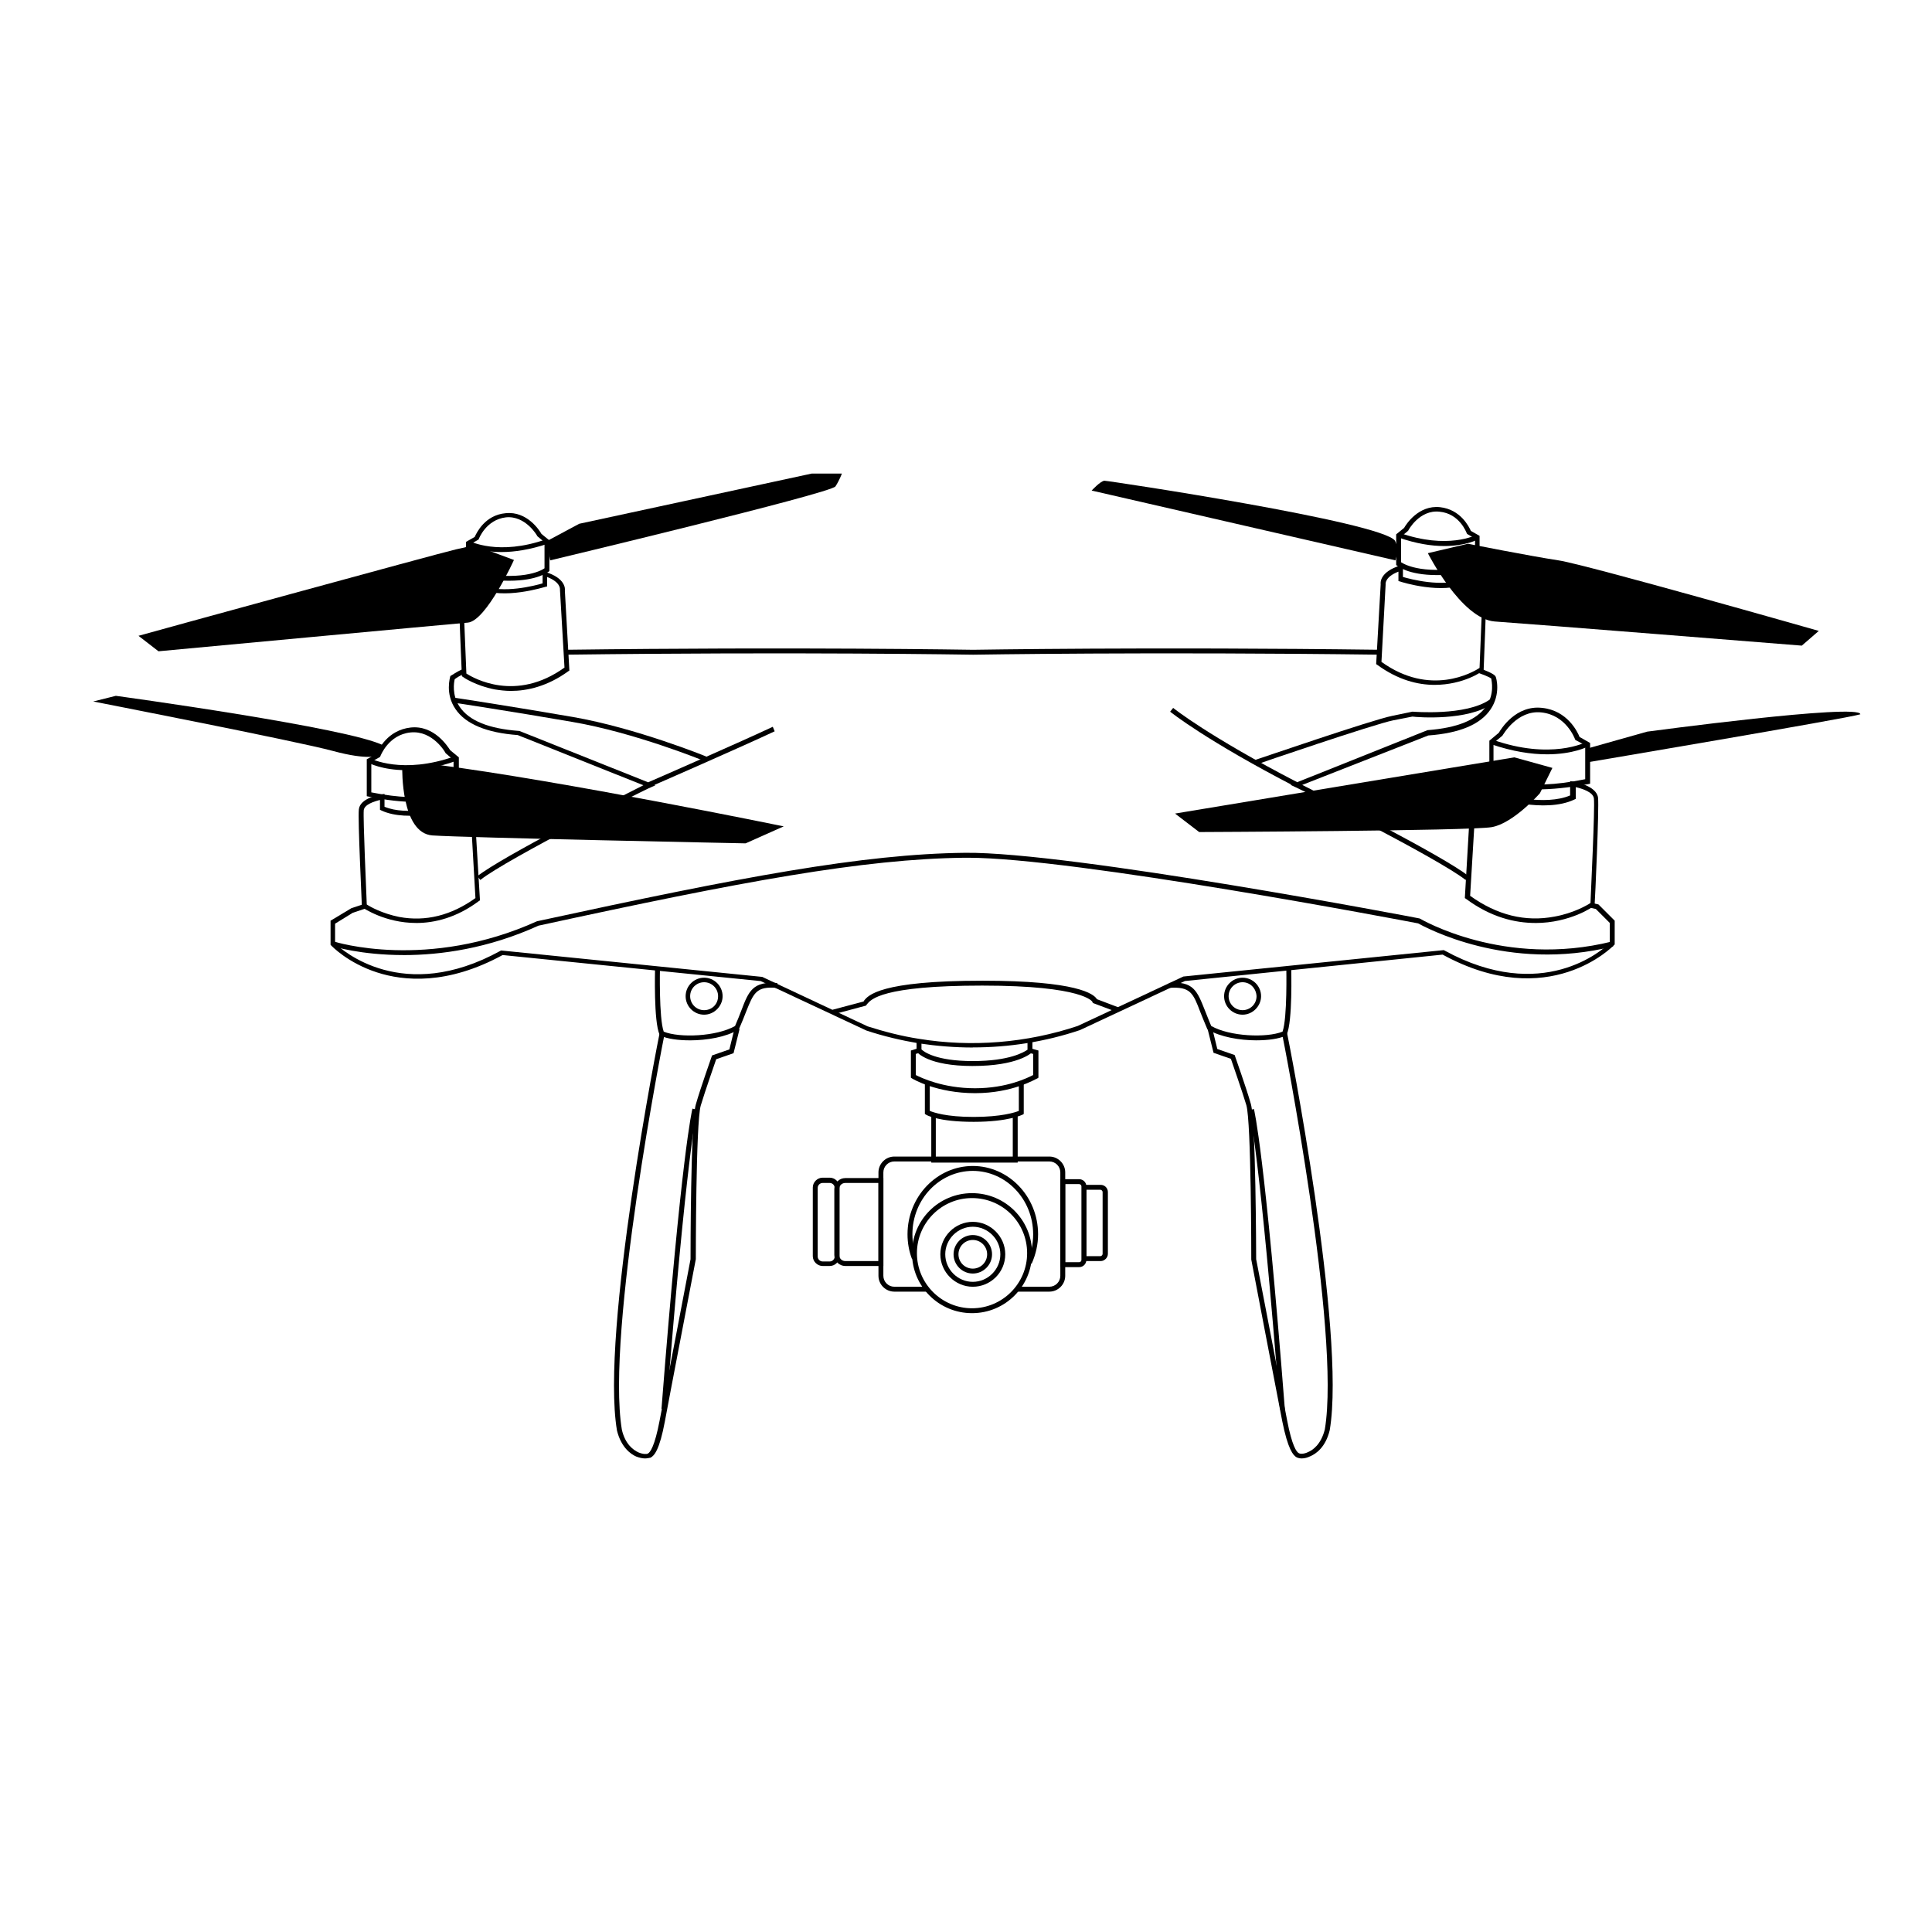 <?xml version="1.0" encoding="UTF-8"?>
<svg width="100pt" height="100pt" version="1.1" viewBox="0 0 100 100" xmlns="http://www.w3.org/2000/svg">
 <path d="m71.484 33.887c-12.012-0.156-21.035 0-21.113 0-0.098 0-9.121-0.156-21.133 0v-0.254c12.012-0.156 21.035 0 21.133 0 0.078 0 9.121-0.156 21.113 0z"/>
 <path d="m75.859 45.547c-1.406-1.113-8.73-4.785-8.809-4.805l-0.254-0.117 7.09-2.832c1.543-0.117 2.559-0.527 3.047-1.25 0.43-0.625 0.273-1.289 0.254-1.426-0.039-0.02-0.176-0.117-0.625-0.273l0.078-0.234c0.586 0.215 0.723 0.332 0.762 0.391l0.02 0.039c0.02 0.039 0.273 0.879-0.273 1.68-0.527 0.781-1.602 1.23-3.223 1.348l-6.523 2.559c1.328 0.664 7.305 3.691 8.594 4.707z"/>
 <path d="m50.352 54.219c-0.938 0-1.875-0.078-2.793-0.215-0.918-0.156-1.836-0.371-2.715-0.664l-5.469-2.559-13.359-1.348c-2.871 1.562-5.117 1.348-6.504 0.898-1.504-0.488-2.324-1.348-2.363-1.387l-0.039-0.039v-1.25l1.074-0.645 0.645-0.215 0.078 0.234-0.645 0.215-0.918 0.566v1.016c0.352 0.352 3.516 3.164 8.555 0.391l0.039-0.02 13.516 1.367 5.449 2.559c0.859 0.273 1.758 0.508 2.656 0.645 2.734 0.449 5.586 0.215 8.223-0.664l5.469-2.559 13.477-1.367 0.039 0.02c5.059 2.773 8.203-0.039 8.555-0.391v-1.035l-0.723-0.723-0.254-0.059 0.059-0.254 0.332 0.078 0.84 0.84v1.23l-0.039 0.039c-0.039 0.039-3.359 3.496-8.867 0.488l-13.34 1.367-5.43 2.539c-1.797 0.605-3.672 0.898-5.547 0.898z"/>
 <path d="m24.863 45.547l-0.156-0.195c1.289-1.016 7.266-4.043 8.594-4.707l-6.504-2.598c-1.602-0.117-2.695-0.566-3.223-1.348-0.547-0.801-0.273-1.641-0.273-1.68l0.02-0.039 0.039-0.02c0.02 0 0.273-0.195 0.605-0.332l0.098 0.234c-0.254 0.098-0.449 0.234-0.527 0.293-0.039 0.156-0.156 0.82 0.254 1.426 0.488 0.723 1.504 1.133 3.047 1.25h0.039l7.051 2.812-0.254 0.117c-0.078 0-7.402 3.672-8.809 4.785z"/>
 <path d="m50.352 55.176c-2.324 0-2.871-0.703-2.891-0.723l-0.02-0.039v-0.547h0.254v0.449c0.117 0.117 0.742 0.605 2.656 0.605 1.914 0 2.656-0.469 2.832-0.586v-0.449h0.254v0.566l-0.039 0.039c-0.039 0.02-0.723 0.684-3.047 0.684z"/>
 <path d="m50.469 56.582c-1.973 0-3.203-0.723-3.262-0.762l-0.059-0.039v-1.406l0.312-0.098 0.078 0.234-0.137 0.039v1.094c0.273 0.137 1.406 0.684 3.066 0.684s2.734-0.547 3.008-0.684v-1.094l-0.156-0.039 0.078-0.234 0.352 0.098v1.406l-0.059 0.039c-0.078 0.02-1.25 0.762-3.223 0.762z"/>
 <path d="m50.391 58.066c-1.836 0-2.441-0.352-2.461-0.371l-0.059-0.039v-1.621h0.254v1.465c0.195 0.078 0.84 0.312 2.266 0.312 1.445 0 2.148-0.234 2.344-0.312v-1.406h0.254v1.562l-0.059 0.039c-0.02 0-0.703 0.371-2.539 0.371z"/>
 <path d="m52.676 60.176h-4.473v-2.481h0.234v2.227h3.984v-2.207h0.254z"/>
 <path d="m50.312 67.969c-1.719 0-3.106-1.387-3.106-3.106s1.387-3.106 3.106-3.106 3.106 1.387 3.106 3.106-1.387 3.106-3.106 3.106zm0-5.957c-1.582 0-2.852 1.289-2.852 2.852 0 1.582 1.289 2.852 2.852 2.852 1.582 0 2.852-1.289 2.852-2.852 0-1.582-1.27-2.852-2.852-2.852z"/>
 <path d="m53.398 65.41l-0.234-0.098c0.215-0.449 0.312-0.938 0.312-1.426 0-1.816-1.406-3.281-3.125-3.281s-3.125 1.465-3.125 3.281c0 0.41 0.078 0.82 0.215 1.191l-0.234 0.098c-0.156-0.41-0.234-0.84-0.234-1.289 0-1.953 1.523-3.535 3.379-3.535 1.855 0 3.379 1.582 3.379 3.535 0 0.527-0.117 1.035-0.332 1.523z"/>
 <path d="m54.316 66.855h-1.68v-0.254h1.68c0.312 0 0.566-0.254 0.566-0.566v-5.352c0-0.312-0.254-0.566-0.566-0.566h-8.027c-0.312 0-0.566 0.254-0.566 0.566v5.352c0 0.312 0.254 0.566 0.566 0.566h1.699v0.254h-1.699c-0.449 0-0.82-0.371-0.82-0.82v-5.352c0-0.449 0.371-0.82 0.82-0.82h8.027c0.449 0 0.82 0.371 0.82 0.82v5.352c0 0.449-0.371 0.82-0.82 0.82z"/>
 <path d="m45.742 65.527h-1.992c-0.312 0-0.566-0.254-0.566-0.566v-3.418c0-0.312 0.254-0.566 0.566-0.566h1.973v4.551zm-1.992-4.297c-0.176 0-0.312 0.137-0.312 0.312v3.418c0 0.176 0.137 0.312 0.312 0.312h1.719v-4.043z"/>
 <path d="m42.949 65.527h-0.371c-0.273 0-0.508-0.234-0.508-0.508v-3.555c0-0.273 0.234-0.508 0.508-0.508h0.371c0.273 0 0.508 0.234 0.508 0.508v3.574c-0.02 0.273-0.234 0.488-0.508 0.488zm-0.371-4.297c-0.137 0-0.254 0.117-0.254 0.254v3.555c0 0.137 0.117 0.254 0.254 0.254h0.371c0.137 0 0.254-0.117 0.254-0.254v-3.555c0-0.137-0.117-0.254-0.254-0.254z"/>
 <path d="m20.898 49.434c-2.227 0-3.672-0.449-3.691-0.469l0.078-0.234c0.039 0.02 4.844 1.523 10.527-1.055h0.02c10.527-2.285 16.836-3.477 22.129-3.535 5.43-0.059 23.34 3.359 23.516 3.398l0.039 0.02c0.039 0.02 4.356 2.559 9.922 1.172l0.059 0.254c-5.469 1.367-9.766-1.016-10.098-1.191-0.703-0.137-17.812-3.398-23.301-3.398h-0.156c-5.273 0.059-11.562 1.23-22.07 3.516-2.617 1.191-5.078 1.523-6.973 1.523z"/>
 <path d="m36.465 39.395c-0.039-0.02-3.633-1.484-6.856-2.031-3.047-0.527-6.113-0.996-6.133-0.996l0.039-0.254c0.039 0 3.086 0.469 6.133 0.996 3.262 0.566 6.875 2.031 6.914 2.051z"/>
 <path d="m33.652 40.723l-0.098-0.234c0.059-0.02 4.961-2.168 6.445-2.871l0.098 0.234c-1.484 0.703-6.387 2.852-6.445 2.871z"/>
 <path d="m67.051 40.723c-4.609-2.383-6.465-3.867-6.484-3.887l0.156-0.195c0.02 0.02 1.855 1.484 6.426 3.848z"/>
 <path d="m64.98 39.59l-0.078-0.234c0.254-0.078 6.152-2.109 7.168-2.305l1.035-0.215h0.02c0.02 0 2.754 0.234 3.984-0.625l0.137 0.215c-1.27 0.898-3.867 0.703-4.141 0.664l-0.996 0.195c-0.977 0.195-7.051 2.266-7.129 2.305z"/>
 <path d="m26.445 35.762c-0.312 0-0.586-0.039-0.84-0.078-0.996-0.195-1.621-0.625-1.641-0.645l-0.059-0.039v-0.059c0-0.176-0.195-4.082-0.137-4.531 0.059-0.547 0.977-0.703 1.094-0.703l0.137-0.02v0.625c1.035 0.43 2.695 0 3.086-0.117v-0.645l0.156 0.059c1.016 0.312 1.016 0.859 0.996 0.957l0.234 4.141-0.059 0.039c-1.074 0.781-2.129 1.016-2.969 1.016zm-2.305-0.898c0.371 0.234 2.559 1.504 5.078-0.312l-0.234-4.023v-0.02c0-0.02 0.039-0.371-0.664-0.645v0.488l-0.078 0.02c-0.098 0.02-2.168 0.684-3.438 0.098l-0.078-0.039v-0.488c-0.273 0.059-0.703 0.215-0.742 0.469-0.02 0.371 0.098 3.027 0.156 4.453z"/>
 <path d="m26.348 30.059c-0.566 0-1.27-0.059-2.129-0.234l-0.098-0.02v-1.758l0.449-0.254c0.098-0.215 0.527-1.133 1.602-1.23 1.113-0.117 1.758 0.898 1.855 1.074l0.41 0.332v1.582l-0.039 0.039c-0.02 0-0.547 0.469-2.051 0.469zm-1.992-0.469c2.617 0.527 3.633-0.039 3.828-0.176v-1.348l-0.371-0.312c0-0.02-0.605-1.074-1.621-0.977-1.035 0.117-1.406 1.113-1.406 1.113l-0.02 0.039-0.41 0.234z"/>
 <path d="m25.977 28.574c-1.133 0-1.758-0.332-1.797-0.352l0.117-0.215c0.02 0 1.504 0.781 3.984-0.098l0.078 0.234c-0.938 0.312-1.738 0.43-2.383 0.43z"/>
 <path d="m74.258 35.449c-0.879 0-1.895-0.254-2.969-1.035l-0.059-0.039 0.234-4.141c-0.02-0.117 0-0.645 0.996-0.957l0.156-0.059v0.645c0.391 0.117 2.051 0.547 3.086 0.117v-0.625l0.137 0.02c0.098 0.02 1.035 0.176 1.094 0.703 0.039 0.469-0.137 4.375-0.137 4.531v0.059l-0.059 0.039c0.02 0.039-0.996 0.742-2.481 0.742zm-2.754-1.191c2.519 1.816 4.727 0.547 5.078 0.312 0.059-1.426 0.176-4.082 0.137-4.434-0.02-0.234-0.469-0.391-0.742-0.469v0.488l-0.078 0.039c-1.25 0.586-3.34-0.059-3.438-0.098l-0.078-0.02v-0.488c-0.703 0.273-0.664 0.625-0.664 0.645v0.039z"/>
 <path d="m74.375 29.766c-1.504 0-2.031-0.469-2.07-0.488l-0.039-0.039v-1.582l0.41-0.332c0.098-0.176 0.742-1.191 1.855-1.074 1.074 0.117 1.504 1.016 1.602 1.23l0.449 0.254v1.758l-0.098 0.02c-0.84 0.176-1.543 0.254-2.109 0.254zm-1.855-0.664c0.215 0.137 1.23 0.703 3.828 0.176v-1.406l-0.41-0.234-0.02-0.039c-0.02-0.039-0.371-1.016-1.406-1.113-1.035-0.117-1.621 0.957-1.621 0.977l-0.039 0.039-0.332 0.273z"/>
 <path d="m74.746 28.262c-0.645 0-1.445-0.117-2.383-0.449l0.078-0.234c2.481 0.879 3.965 0.117 3.984 0.098l0.117 0.215c-0.039 0.039-0.684 0.371-1.797 0.371z"/>
 <path d="m43.145 52.5l-0.059-0.234 1.621-0.43v-0.02c0.215-0.293 0.82-1.055 6.152-1.055 4.883 0 5.762 0.684 5.918 0.957l1.133 0.43-0.098 0.234-1.25-0.469-0.02-0.059s-0.43-0.84-5.703-0.84c-5.215 0-5.762 0.723-5.957 0.957-0.02 0.02-0.039 0.039-0.039 0.059l-0.02 0.02z"/>
 <path d="m35.703 53.848c-0.605 0-1.152-0.078-1.504-0.234l-0.039-0.02-0.02-0.039c-0.312-0.684-0.234-3.34-0.234-3.457h0.254c0 0.02-0.059 2.598 0.195 3.301 0.82 0.332 2.734 0.254 3.691-0.293 0.137-0.312 0.234-0.566 0.332-0.82 0.371-0.977 0.586-1.504 1.855-1.406l-0.02 0.254c-1.074-0.098-1.211 0.273-1.602 1.25-0.098 0.254-0.215 0.547-0.352 0.859l-0.02 0.039-0.039 0.02c-0.605 0.371-1.602 0.547-2.5 0.547z"/>
 <path d="m33.379 75.488c-0.137 0-0.293-0.039-0.449-0.098-0.273-0.117-0.781-0.469-0.996-1.348-0.859-5.098 2.168-20.41 2.207-20.566l0.254 0.059c-0.039 0.156-3.047 15.43-2.207 20.469 0.176 0.762 0.605 1.055 0.859 1.172 0.234 0.098 0.43 0.098 0.488 0.059 0.117-0.059 0.352-0.371 0.605-1.699 0.195-0.977 1.602-8.359 1.602-8.359 0-0.273 0-7.109 0.273-8.008 0.254-0.898 0.82-2.461 0.82-2.481l0.02-0.059 0.898-0.312 0.273-1.113 0.254 0.059-0.312 1.25-0.898 0.312c-0.098 0.293-0.566 1.621-0.801 2.402-0.254 0.879-0.254 7.891-0.254 7.949 0 0.02-1.426 7.422-1.602 8.398-0.273 1.465-0.547 1.777-0.742 1.875-0.098 0.02-0.195 0.039-0.293 0.039z"/>
 <path d="m34.492 72.949l-0.254-0.02c1.035-13.281 1.582-15.449 1.602-15.547l0.234 0.059c0 0.039-0.547 2.285-1.582 15.508z"/>
 <path d="m36.445 52.52c-0.527 0-0.957-0.43-0.957-0.957s0.43-0.957 0.957-0.957c0.527 0 0.957 0.43 0.957 0.957 0 0.508-0.43 0.957-0.957 0.957zm0-1.68c-0.391 0-0.723 0.312-0.723 0.723 0 0.391 0.312 0.723 0.723 0.723 0.41 0 0.723-0.312 0.723-0.723s-0.332-0.723-0.723-0.723z"/>
 <path d="m65.039 53.848c-0.879 0-1.875-0.176-2.5-0.547l-0.039-0.02-0.02-0.039c-0.137-0.332-0.254-0.605-0.352-0.859-0.371-0.977-0.508-1.328-1.602-1.25l-0.02-0.254c1.27-0.117 1.465 0.43 1.855 1.406 0.098 0.234 0.195 0.508 0.332 0.82 0.957 0.547 2.871 0.625 3.691 0.293 0.254-0.703 0.195-3.281 0.195-3.301h0.254c0 0.117 0.078 2.773-0.234 3.457l-0.02 0.039-0.039 0.02c-0.352 0.156-0.898 0.234-1.504 0.234z"/>
 <path d="m67.383 75.488c-0.098 0-0.195-0.02-0.273-0.059-0.176-0.098-0.449-0.41-0.742-1.875-0.195-0.977-1.602-8.359-1.602-8.359 0-0.098 0-7.109-0.254-7.988-0.234-0.781-0.703-2.109-0.801-2.402l-0.898-0.312-0.312-1.25 0.234-0.059 0.273 1.113 0.898 0.312 0.02 0.059c0 0.02 0.566 1.582 0.82 2.481 0.254 0.898 0.273 7.734 0.273 8.027 0 0 1.426 7.383 1.602 8.34 0.254 1.328 0.488 1.641 0.605 1.699 0.059 0.039 0.254 0.059 0.488-0.059 0.234-0.098 0.664-0.391 0.859-1.172 0.84-5.019-2.168-20.293-2.207-20.449l0.254-0.059c0.039 0.156 3.066 15.469 2.207 20.547-0.215 0.898-0.723 1.23-0.996 1.348-0.156 0.078-0.312 0.117-0.449 0.117z"/>
 <path d="m66.25 72.949c-1.035-13.223-1.582-15.469-1.582-15.488l0.234-0.059c0.02 0.078 0.566 2.266 1.602 15.547z"/>
 <path d="m64.316 52.52c-0.527 0-0.957-0.43-0.957-0.957s0.43-0.957 0.957-0.957 0.957 0.43 0.957 0.957c0 0.508-0.43 0.957-0.957 0.957zm0-1.68c-0.391 0-0.723 0.312-0.723 0.723 0 0.391 0.312 0.723 0.723 0.723 0.391 0 0.723-0.312 0.723-0.723-0.02-0.41-0.332-0.723-0.723-0.723z"/>
 <path d="m55.859 65.586h-0.977v-4.551h0.977c0.195 0 0.371 0.156 0.371 0.371v3.809c0 0.195-0.156 0.371-0.371 0.371zm-0.723-0.254h0.723c0.059 0 0.117-0.059 0.117-0.117v-3.809c0-0.059-0.059-0.117-0.117-0.117h-0.723z"/>
 <path d="m56.973 65.273h-0.977v-3.945h0.977c0.195 0 0.371 0.156 0.371 0.371v3.203c0 0.195-0.176 0.371-0.371 0.371zm-0.742-0.254h0.723c0.059 0 0.117-0.059 0.117-0.117v-3.203c0-0.059-0.059-0.117-0.117-0.117h-0.723z"/>
 <path d="m21.543 47.773c-1.621 0-2.734-0.781-2.754-0.781l-0.059-0.039v-0.059c0-0.176-0.215-4.492-0.156-5 0.059-0.586 1.074-0.762 1.191-0.781l0.137-0.02v0.664c1.152 0.488 3.008 0 3.418-0.117v-0.703l0.156 0.059c1.113 0.352 1.113 0.938 1.094 1.055l0.273 4.551-0.059 0.039c-1.152 0.859-2.285 1.133-3.242 1.133zm-2.559-0.957c0.176 0.117 0.801 0.469 1.68 0.645 1.367 0.254 2.695-0.078 3.945-0.977l-0.254-4.453v-0.02c0-0.02 0.059-0.43-0.762-0.723v0.547l-0.078 0.02c-0.098 0.039-2.383 0.742-3.769 0.098l-0.078-0.039v-0.508c-0.312 0.078-0.801 0.234-0.84 0.527-0.039 0.449 0.137 4.336 0.156 4.883z"/>
 <path d="m21.426 41.504c-0.625 0-1.387-0.078-2.344-0.273l-0.098-0.02v-1.914l0.508-0.273c0.098-0.234 0.566-1.23 1.758-1.367 1.23-0.137 1.934 0.996 2.051 1.172l0.449 0.371v1.738l-0.039 0.039c-0.059 0.02-0.625 0.527-2.285 0.527zm-2.188-0.488c2.91 0.586 4.023-0.039 4.238-0.195v-1.484l-0.41-0.352c0-0.02-0.664-1.191-1.816-1.074-1.152 0.117-1.562 1.23-1.562 1.23l-0.02 0.039-0.449 0.254v1.582z"/>
 <path d="m21.016 39.863c-1.23 0-1.934-0.371-1.973-0.391l0.117-0.215c0.02 0 1.66 0.859 4.394-0.117l0.078 0.234c-1.016 0.371-1.895 0.488-2.617 0.488z"/>
 <path d="m79.473 47.773c-1.055 0-2.305-0.293-3.594-1.25l-0.059-0.039 0.293-5.019c-0.02-0.117-0.02-0.762 1.191-1.152l0.156-0.059v0.781c0.449 0.137 2.519 0.684 3.809 0.137v-0.742l0.137 0.02c0.117 0.02 1.23 0.215 1.309 0.84 0.059 0.566-0.156 5.312-0.176 5.508v0.059l-0.059 0.039c0.02 0.02-1.211 0.879-3.008 0.879zm-3.379-1.406c1.387 0.996 2.852 1.367 4.375 1.074 0.977-0.176 1.68-0.586 1.855-0.703 0.02-0.586 0.234-4.902 0.176-5.41-0.039-0.332-0.605-0.508-0.938-0.586v0.605l-0.078 0.039c-1.523 0.723-4.043-0.078-4.16-0.117l-0.078-0.02v-0.625c-0.918 0.332-0.859 0.82-0.859 0.82v0.039z"/>
 <path d="m79.609 40.859c-1.816 0-2.441-0.566-2.481-0.586l-0.039-0.039v-1.895l0.488-0.41c0.117-0.195 0.879-1.445 2.246-1.289 1.309 0.137 1.836 1.25 1.934 1.504l0.547 0.312v2.109l-0.098 0.02c-1.055 0.195-1.914 0.273-2.598 0.273zm-2.266-0.742c0.234 0.156 1.465 0.879 4.707 0.215v-1.758l-0.508-0.273-0.02-0.039c-0.02-0.059-0.469-1.25-1.738-1.387-1.27-0.137-1.992 1.172-2.012 1.191l-0.039 0.039-0.43 0.352v1.66z"/>
 <path d="m80.059 39.043c-0.781 0-1.758-0.137-2.891-0.527l0.078-0.234c3.027 1.074 4.844 0.137 4.863 0.117l0.117 0.215c-0.039 0.039-0.801 0.43-2.168 0.43z"/>
 <path transform="scale(.195)" d="m19.1 185.9" fill="none" stroke="#000" stroke-miterlimit="10"/>
 <path transform="scale(.195)" d="m19.1 185.9" fill="none" stroke="#000" stroke-miterlimit="10"/>
 <path d="m4.824 36.309l1.172-0.293s12.168 1.66 13.867 2.578c-0.293 0.508-0.293 0.508-0.293 0.508s-0.469 0.273-2.344-0.234c-1.875-0.508-12.402-2.559-12.402-2.559z"/>
 <path d="m20.82 39.746s-0.078 3.379 1.562 3.496c1.641 0.117 16.211 0.41 16.211 0.41l1.973-0.879s-11.484-2.363-18.047-3.203c-1.172 0.43-1.699 0.176-1.699 0.176z"/>
 <path d="m7.168 32.91c0.117-0.039 15.488-4.258 16.426-4.473l0.957-0.215 2.051 0.762s-1.426 3.144-2.383 3.242c-0.938 0.078-16.016 1.484-16.016 1.484z"/>
 <path d="m28.477 29.004s14.551-3.477 14.766-3.828c0.215-0.332 0.332-0.664 0.332-0.664h-1.562l-12.031 2.598-1.68 0.898z"/>
 <path d="m72.227 29.004l-15.723-3.613s0.469-0.508 0.664-0.508c0.215 0 14.355 2.129 15.039 3.106 0.176 0.43 0.176 0.43 0.176 0.43z"/>
 <path d="m94.141 32.656s-12.051-3.438-13.477-3.652c-1.426-0.215-4.688-0.859-4.688-0.859l-2.07 0.488s1.719 3.398 3.457 3.535c1.738 0.117 15.898 1.25 15.898 1.25z"/>
 <path d="m79.707 41.055s-1.367 1.562-2.5 1.758c-1.133 0.195-15.137 0.254-15.137 0.254l-1.25-0.957 17.559-2.91 1.973 0.547z"/>
 <path d="m82.188 39.453s13.418-2.266 14.102-2.481c0-0.586-11.035 0.898-11.035 0.898l-3.047 0.859v0.723z"/>
 <path d="m50.352 66.602c-0.918 0-1.68-0.762-1.68-1.68s0.762-1.68 1.68-1.68c0.918 0 1.68 0.762 1.68 1.68 0 0.938-0.762 1.68-1.68 1.68zm0-3.106c-0.781 0-1.426 0.645-1.426 1.426s0.645 1.426 1.426 1.426 1.426-0.645 1.426-1.426-0.645-1.426-1.426-1.426z"/>
 <path d="m50.352 65.918c-0.547 0-0.996-0.449-0.996-0.996s0.449-0.996 0.996-0.996c0.547 0 0.996 0.449 0.996 0.996s-0.449 0.996-0.996 0.996zm0-1.738c-0.41 0-0.742 0.332-0.742 0.742s0.332 0.742 0.742 0.742c0.41 0 0.742-0.332 0.742-0.742s-0.332-0.742-0.742-0.742z"/>
</svg>
